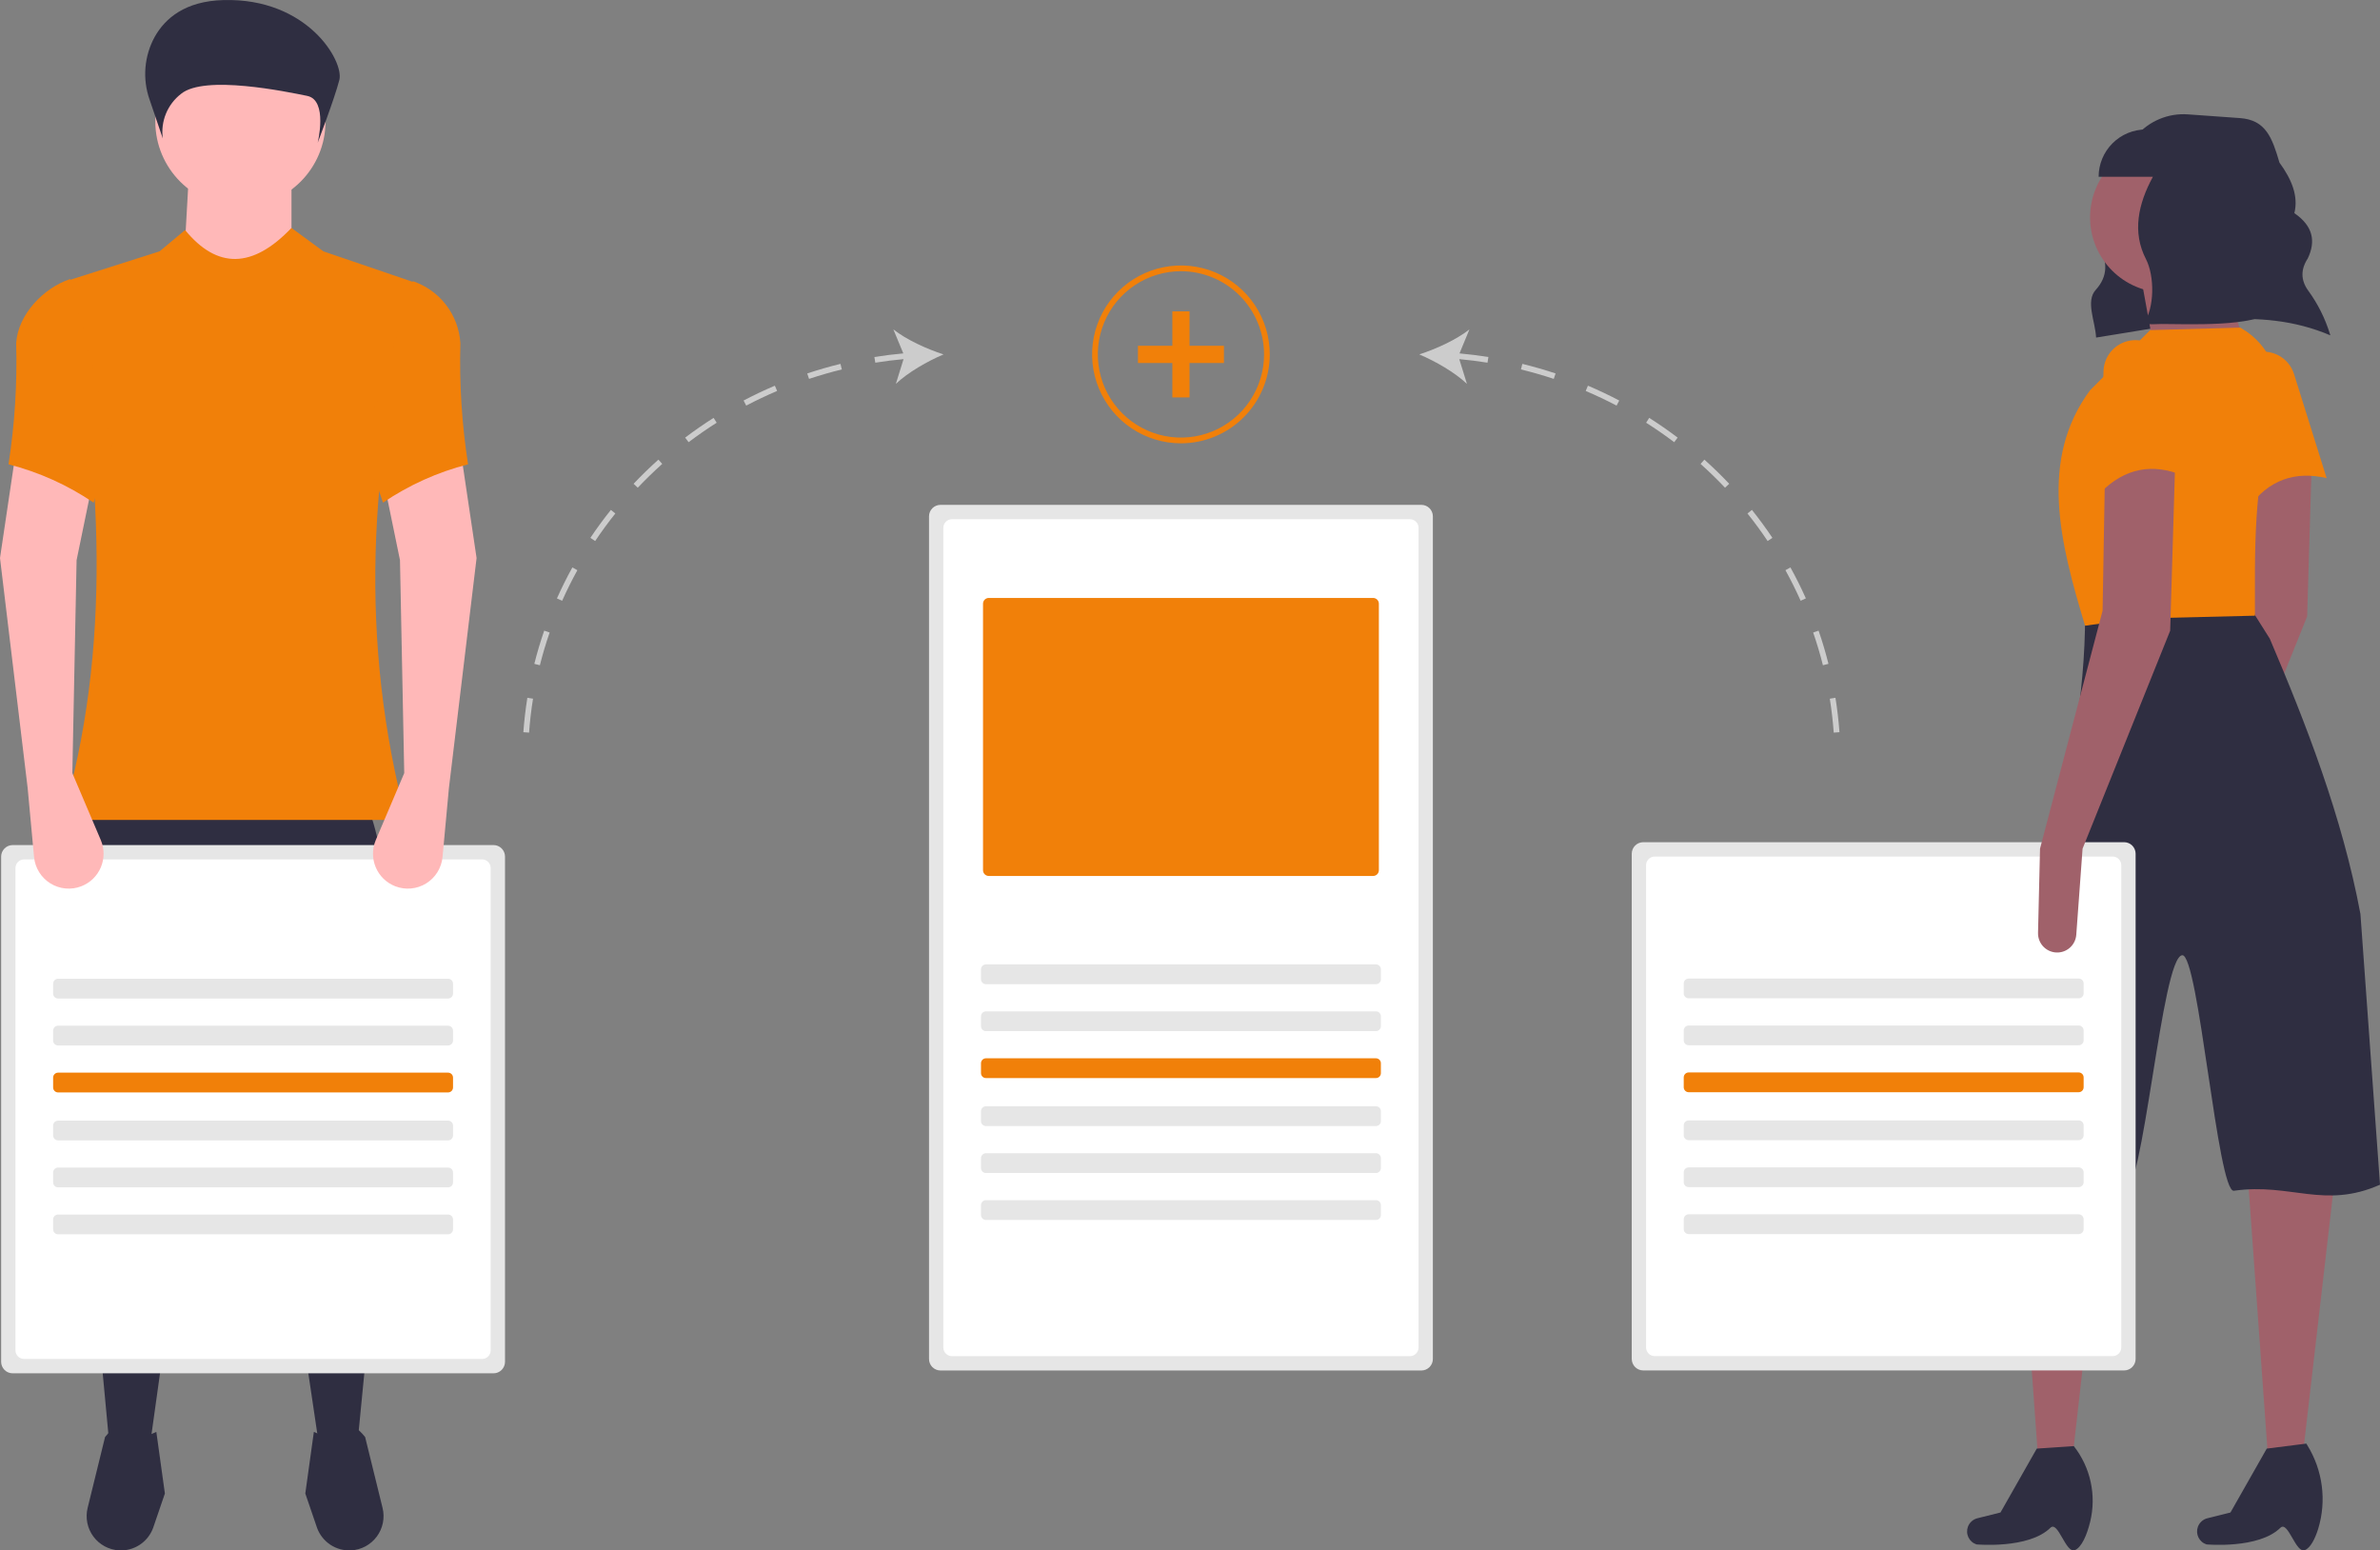 <svg width="218" height="142" viewBox="0 0 218 142" fill="none" xmlns="http://www.w3.org/2000/svg">
<rect x="0" y="0" width="218" height="142" fill="#808080" stroke="none"/>
<g clip-path="url(#clip0)">
<path d="M203.304 76.413L202.728 84.297C202.697 84.72 202.514 85.117 202.214 85.415C201.914 85.713 201.517 85.893 201.094 85.922C200.851 85.938 200.607 85.903 200.378 85.82C200.149 85.736 199.94 85.606 199.764 85.437C199.588 85.269 199.449 85.065 199.356 84.839C199.263 84.614 199.218 84.371 199.224 84.127L199.407 76.413L206.188 54.646L205.367 41.311L211.785 41.081L211.327 56.453L203.304 76.413Z" fill="#A0616A"/>
<path d="M213.112 43.79C210.249 43.129 207.799 43.9 205.898 46.578L204.427 35.436C204.354 34.736 204.537 34.033 204.94 33.457C205.343 32.88 205.94 32.468 206.622 32.297C207.346 32.115 208.112 32.217 208.763 32.581C209.414 32.946 209.901 33.546 210.125 34.259L213.112 43.79Z" fill="#F18009"/>
<path d="M213.45 30.712C206.835 27.896 200.04 29.68 191.995 30.918C191.92 29.419 191.013 27.594 191.963 26.548C193.118 25.277 193.012 23.941 192.317 22.598C190.54 19.164 193.086 15.509 195.657 12.471C196.236 11.787 196.968 11.251 197.794 10.904C198.62 10.557 199.516 10.41 200.409 10.475L205.171 10.815C207.544 10.985 208.119 12.611 208.792 14.895C209.929 16.443 210.538 17.986 210.155 19.522C211.858 20.687 212.144 22.093 211.379 23.678C210.73 24.677 210.737 25.648 211.408 26.593C212.29 27.797 212.966 29.14 213.407 30.567L213.45 30.712Z" fill="#2F2E41"/>
<path d="M189.84 133.478H186.676L184.797 107.323L192.82 107.094L189.84 133.478Z" fill="#A0616A"/>
<path d="M190.069 141.967C189.225 142.352 188.519 139.23 187.807 139.93C185.817 141.888 181.042 141.449 181.042 141.449C180.881 141.397 180.733 141.314 180.606 141.203C180.479 141.093 180.376 140.957 180.302 140.806C180.229 140.654 180.187 140.489 180.18 140.32C180.172 140.152 180.198 139.984 180.257 139.826C180.328 139.637 180.444 139.468 180.594 139.334C180.744 139.2 180.925 139.104 181.121 139.055L183.238 138.526L186.561 132.675L189.954 132.446C190.711 133.411 191.239 134.535 191.499 135.734C191.758 136.933 191.743 138.175 191.454 139.367C191.146 140.625 190.671 141.692 190.069 141.967Z" fill="#2F2E41"/>
<path d="M210.906 133.478H207.742L205.863 107.323L214.115 105.717L210.906 133.478Z" fill="#A0616A"/>
<path d="M211.135 141.967C210.291 142.352 209.585 139.23 208.873 139.93C206.883 141.888 202.108 141.449 202.108 141.449C201.947 141.397 201.799 141.314 201.672 141.203C201.545 141.093 201.442 140.957 201.368 140.806C201.295 140.654 201.253 140.489 201.245 140.32C201.238 140.152 201.264 139.984 201.323 139.826C201.394 139.637 201.51 139.468 201.66 139.334C201.81 139.2 201.991 139.104 202.187 139.055L204.303 138.526L207.627 132.675L211.25 132.216L211.341 132.366C212.041 133.496 212.493 134.762 212.665 136.08C212.838 137.398 212.728 138.738 212.342 140.01C212.041 140.976 211.631 141.74 211.135 141.967Z" fill="#2F2E41"/>
<path d="M218 108.505C212.887 110.769 209.824 108.318 204.619 109.059C203.132 109.271 201.382 87.395 199.888 87.487C197.987 87.603 196.341 109.649 194.428 109.573C189.619 109.367 184.85 108.612 180.212 107.323C185.169 88.081 191.022 70.683 190.986 56.39L205.856 55.243L207.903 58.491C211.185 66.198 214.538 74.756 216.208 83.713L218 108.505Z" fill="#2F2E41"/>
<path d="M198.321 26.794C202.119 26.794 205.198 23.712 205.198 19.911C205.198 16.11 202.119 13.028 198.321 13.028C194.523 13.028 191.444 16.11 191.444 19.911C191.444 23.712 194.523 26.794 198.321 26.794Z" fill="#A0616A"/>
<path d="M205.886 32.071L197.404 32.53L196.029 24.959L202.906 23.812L205.886 32.071Z" fill="#A0616A"/>
<path d="M206.543 56.39L195.677 56.652L190.986 57.308C188.683 49.695 186.744 42.099 191.444 35.742L196.946 30.235L205.198 30.006L205.307 30.069C206.618 30.82 207.633 31.996 208.187 33.403C208.74 34.809 208.798 36.362 208.352 37.806C206.304 44.467 206.563 50.757 206.543 56.39Z" fill="#F18009"/>
<path d="M206.128 19.877C206.13 17.822 205.378 15.838 204.013 14.303V11.858H196.556C195.988 11.858 195.425 11.97 194.899 12.188C194.374 12.406 193.897 12.725 193.495 13.127C193.093 13.53 192.774 14.008 192.556 14.533C192.339 15.059 192.227 15.623 192.227 16.192V16.192H197.197C195.857 18.661 195.279 21.25 196.569 23.745C197.348 25.249 197.383 28.239 196.316 29.674C196.877 29.706 197.439 29.706 198 29.674C200.303 29.674 206.586 29.974 208.103 28.47C209.639 26.948 206.128 22.211 206.128 19.877Z" fill="#2F2E41"/>
<path d="M194.565 77.135H150.513C150.235 77.136 149.969 77.247 149.772 77.444C149.575 77.641 149.464 77.908 149.463 78.186V124.465C149.464 124.743 149.575 125.01 149.772 125.207C149.969 125.404 150.235 125.515 150.513 125.516H194.565C194.843 125.515 195.11 125.404 195.306 125.207C195.503 125.01 195.614 124.743 195.615 124.465V78.186C195.614 77.908 195.503 77.641 195.306 77.444C195.11 77.247 194.843 77.136 194.565 77.135Z" fill="#E6E6E6"/>
<path d="M193.514 78.449H151.563C151.354 78.45 151.154 78.533 151.007 78.681C150.859 78.828 150.776 79.028 150.775 79.237V123.414C150.776 123.623 150.859 123.823 151.007 123.971C151.154 124.118 151.354 124.202 151.563 124.202H193.514C193.723 124.202 193.923 124.118 194.071 123.971C194.218 123.823 194.301 123.623 194.302 123.414V79.237C194.301 79.028 194.218 78.828 194.071 78.681C193.923 78.533 193.723 78.45 193.514 78.449Z" fill="white"/>
<path d="M190.757 77.727L190.18 85.611C190.149 86.033 189.967 86.43 189.667 86.729C189.367 87.027 188.969 87.207 188.547 87.235C188.304 87.251 188.06 87.217 187.831 87.133C187.602 87.05 187.393 86.92 187.216 86.751C187.04 86.582 186.902 86.379 186.809 86.153C186.716 85.927 186.67 85.685 186.676 85.441L186.86 77.727L192.59 55.931L192.82 42.625L199.238 42.395L198.78 57.767L190.757 77.727Z" fill="#A0616A"/>
<path d="M199.926 43.542C197.205 42.435 194.663 42.806 192.361 45.148L192.677 33.913C192.716 33.211 193.008 32.546 193.497 32.041C193.987 31.536 194.642 31.224 195.343 31.163C196.086 31.098 196.826 31.321 197.411 31.784C197.996 32.248 198.382 32.918 198.489 33.657L199.926 43.542Z" fill="#F18009"/>
<path d="M190.402 89.624C190.522 89.624 190.637 89.671 190.722 89.756C190.806 89.841 190.854 89.956 190.854 90.076V90.981C190.854 91.102 190.806 91.217 190.722 91.302C190.637 91.386 190.522 91.434 190.402 91.434H154.676C154.617 91.434 154.558 91.422 154.503 91.4C154.448 91.377 154.399 91.344 154.357 91.302C154.315 91.26 154.281 91.21 154.259 91.155C154.236 91.1 154.224 91.041 154.224 90.981V90.076C154.224 90.017 154.236 89.958 154.259 89.903C154.281 89.848 154.315 89.798 154.357 89.756C154.399 89.714 154.448 89.681 154.503 89.658C154.558 89.635 154.617 89.624 154.676 89.624H190.402Z" fill="#E6E6E6"/>
<path d="M190.402 93.924C190.522 93.924 190.637 93.971 190.722 94.056C190.806 94.141 190.854 94.256 190.854 94.376V95.281C190.854 95.401 190.806 95.517 190.722 95.602C190.637 95.686 190.522 95.734 190.402 95.734H154.676C154.617 95.734 154.558 95.722 154.503 95.7C154.448 95.677 154.399 95.644 154.357 95.602C154.315 95.559 154.281 95.51 154.259 95.455C154.236 95.4 154.224 95.341 154.224 95.281V94.376C154.224 94.317 154.236 94.258 154.259 94.203C154.281 94.148 154.315 94.098 154.357 94.056C154.399 94.014 154.448 93.981 154.503 93.958C154.558 93.935 154.617 93.924 154.676 93.924H190.402" fill="#E6E6E6"/>
<path d="M190.402 98.223C190.522 98.224 190.637 98.271 190.722 98.356C190.806 98.441 190.854 98.556 190.854 98.676V99.581C190.854 99.701 190.806 99.817 190.722 99.901C190.637 99.986 190.522 100.034 190.402 100.034H154.676C154.556 100.034 154.441 99.986 154.357 99.901C154.272 99.817 154.224 99.701 154.224 99.581V98.676C154.224 98.556 154.272 98.441 154.357 98.356C154.441 98.271 154.556 98.223 154.676 98.223H190.402Z" fill="#F18009"/>
<path d="M190.402 102.617C190.522 102.617 190.637 102.665 190.722 102.75C190.806 102.835 190.854 102.95 190.854 103.07V103.975C190.854 104.095 190.806 104.21 190.722 104.295C190.637 104.38 190.522 104.428 190.402 104.428H154.676C154.617 104.428 154.558 104.416 154.503 104.393C154.448 104.371 154.399 104.337 154.357 104.295C154.315 104.253 154.281 104.203 154.259 104.149C154.236 104.094 154.224 104.035 154.224 103.975V103.07C154.224 103.011 154.236 102.952 154.259 102.897C154.281 102.842 154.315 102.792 154.357 102.75C154.399 102.708 154.448 102.675 154.503 102.652C154.558 102.629 154.617 102.617 154.676 102.617H190.402" fill="#E6E6E6"/>
<path d="M190.402 106.917C190.522 106.917 190.637 106.965 190.722 107.05C190.806 107.135 190.854 107.25 190.854 107.37V108.275C190.854 108.395 190.806 108.51 190.722 108.595C190.637 108.68 190.522 108.728 190.402 108.728H154.676C154.617 108.728 154.558 108.716 154.503 108.693C154.448 108.671 154.399 108.637 154.357 108.595C154.315 108.553 154.281 108.503 154.259 108.448C154.236 108.393 154.224 108.335 154.224 108.275V107.37C154.224 107.31 154.236 107.252 154.259 107.197C154.281 107.142 154.315 107.092 154.357 107.05C154.399 107.008 154.448 106.975 154.503 106.952C154.558 106.929 154.617 106.917 154.676 106.917H190.402Z" fill="#E6E6E6"/>
<path d="M190.402 111.217C190.522 111.217 190.637 111.265 190.722 111.35C190.806 111.435 190.854 111.55 190.854 111.67V112.575C190.854 112.695 190.806 112.81 190.722 112.895C190.637 112.98 190.522 113.028 190.402 113.028H154.676C154.556 113.028 154.441 112.98 154.357 112.895C154.272 112.81 154.224 112.695 154.224 112.575V111.67C154.224 111.55 154.272 111.435 154.357 111.35C154.441 111.265 154.556 111.217 154.676 111.217H190.402Z" fill="#E6E6E6"/>
<path d="M32.74 132.249L29.232 132.444L21.242 78.61L13.739 132.346L9.939 131.469C7.829 108.305 5.081 84.362 7.016 73.929H33.714C37.679 84.299 35.032 108.648 32.74 132.249Z" fill="#2F2E41"/>
<path d="M10.916 141.996C10.454 141.972 10.002 141.847 9.595 141.628C9.187 141.409 8.832 141.103 8.556 140.732C8.28 140.36 8.089 139.932 7.998 139.478C7.907 139.024 7.916 138.555 8.027 138.105L9.623 131.615C10.958 129.956 12.152 130.028 13.225 131.615L14.32 131.145L15.103 136.786L14.024 139.943C13.792 140.572 13.366 141.111 12.806 141.48C12.247 141.85 11.585 142.03 10.916 141.996Z" fill="#2F2E41"/>
<path d="M32.152 141.996C32.614 141.972 33.066 141.847 33.474 141.628C33.882 141.409 34.236 141.103 34.512 140.732C34.788 140.36 34.979 139.932 35.07 139.478C35.162 139.024 35.152 138.555 35.041 138.105L33.445 131.615C32.111 129.956 30.916 130.028 29.844 131.615L28.748 131.145L27.965 136.786L29.044 139.943C29.276 140.572 29.703 141.111 30.262 141.48C30.821 141.85 31.483 142.03 32.152 141.996Z" fill="#2F2E41"/>
<path d="M22.021 18.925C26.326 18.925 29.816 15.432 29.816 11.123C29.816 6.814 26.326 3.321 22.021 3.321C17.716 3.321 14.226 6.814 14.226 11.123C14.226 15.432 17.716 18.925 22.021 18.925Z" fill="#FFB8B8"/>
<path d="M26.699 25.556H16.76L17.344 15.219H26.699V25.556Z" fill="#FFB8B8"/>
<path d="M37.222 75.099H5.651C10.254 59.565 9.445 42.923 6.041 25.751L14.616 23.021L16.954 21.07C19.889 24.648 23.134 24.618 26.698 20.875L29.622 23.021L38.196 25.947C33.673 42.491 32.938 58.891 37.222 75.099Z" fill="#F18009"/>
<path d="M13.696 9.107C13.368 8.171 13.242 7.176 13.324 6.187C13.407 5.199 13.696 4.239 14.174 3.37C15.127 1.679 16.961 0.094 20.488 0.005C28.182 -0.19 31.517 5.616 31.083 7.319C30.65 9.022 29.099 13.073 29.099 13.073C29.099 13.073 30.06 9.172 28.137 8.782C26.213 8.392 18.759 6.832 16.595 8.587C15.978 9.06 15.497 9.688 15.201 10.408C14.906 11.127 14.806 11.912 14.912 12.683L13.696 9.107Z" fill="#2F2E41"/>
<path d="M45.207 77.398H1.155C0.878 77.4 0.612 77.511 0.415 77.708C0.219 77.905 0.107 78.171 0.105 78.449V124.728C0.106 125.006 0.217 125.273 0.414 125.47C0.611 125.667 0.877 125.778 1.155 125.779H45.207C45.485 125.778 45.752 125.667 45.949 125.47C46.145 125.273 46.256 125.006 46.257 124.728V78.449C46.256 78.171 46.145 77.904 45.949 77.707C45.752 77.51 45.485 77.399 45.207 77.398Z" fill="#E6E6E6"/>
<path d="M44.157 78.712H2.205C1.996 78.712 1.796 78.796 1.649 78.943C1.501 79.091 1.418 79.291 1.417 79.5V123.677C1.418 123.886 1.501 124.086 1.649 124.233C1.796 124.381 1.996 124.464 2.205 124.465H44.157C44.365 124.464 44.565 124.381 44.713 124.233C44.86 124.086 44.943 123.886 44.944 123.677V79.5C44.943 79.291 44.86 79.091 44.713 78.943C44.565 78.796 44.365 78.712 44.157 78.712Z" fill="white"/>
<path d="M36.2 81.17C35.801 81.015 35.438 80.781 35.131 80.483C34.825 80.185 34.581 79.828 34.415 79.433C34.249 79.039 34.164 78.615 34.165 78.187C34.165 77.759 34.252 77.335 34.419 76.942L37.027 70.808L36.637 51.303L35.273 44.671L42.289 41.941L43.653 51.108L41.12 72.173L40.535 78.487C40.49 78.98 40.331 79.455 40.071 79.875C39.81 80.296 39.456 80.65 39.036 80.91C38.615 81.17 38.141 81.329 37.648 81.374C37.156 81.419 36.66 81.35 36.2 81.17Z" fill="#FFB8B8"/>
<path d="M7.453 81.17C7.852 81.015 8.215 80.781 8.522 80.483C8.828 80.185 9.072 79.828 9.238 79.433C9.404 79.039 9.489 78.615 9.488 78.187C9.488 77.759 9.401 77.335 9.234 76.942L6.626 70.808L7.016 51.303L8.38 44.671L1.364 41.941L0 51.108L2.533 72.173L3.118 78.487C3.163 78.98 3.322 79.455 3.583 79.875C3.843 80.296 4.197 80.65 4.617 80.91C5.038 81.17 5.513 81.329 6.005 81.374C6.497 81.419 6.993 81.35 7.453 81.17Z" fill="#FFB8B8"/>
<path d="M42.873 42.526C40.092 43.237 37.455 44.425 35.078 46.037L33.324 40.77L37.806 25.751C39.016 26.155 40.077 26.91 40.855 27.921C41.632 28.932 42.091 30.152 42.171 31.426C42.068 35.139 42.303 38.855 42.873 42.526Z" fill="#F18009"/>
<path d="M0.779 42.526C3.561 43.237 6.198 44.425 8.574 46.037L10.328 40.77L6.431 25.556C3.957 26.382 1.646 28.821 1.481 31.426C1.585 35.139 1.35 38.855 0.779 42.526Z" fill="#F18009"/>
<path d="M41.043 89.642C41.163 89.642 41.278 89.69 41.363 89.775C41.448 89.86 41.496 89.975 41.496 90.095V91C41.496 91.12 41.448 91.235 41.363 91.32C41.278 91.405 41.163 91.453 41.043 91.453H5.318C5.259 91.453 5.2 91.441 5.145 91.418C5.09 91.396 5.04 91.362 4.998 91.32C4.956 91.278 4.923 91.228 4.9 91.173C4.877 91.118 4.866 91.06 4.866 91V90.095C4.866 90.035 4.877 89.977 4.9 89.922C4.923 89.867 4.956 89.817 4.998 89.775C5.04 89.733 5.09 89.7 5.145 89.677C5.2 89.654 5.259 89.642 5.318 89.642H41.043Z" fill="#E6E6E6"/>
<path d="M41.043 93.942C41.163 93.942 41.278 93.99 41.363 94.075C41.448 94.16 41.496 94.275 41.496 94.395V95.3C41.496 95.42 41.448 95.535 41.363 95.62C41.278 95.705 41.163 95.753 41.043 95.753H5.318C5.259 95.753 5.2 95.741 5.145 95.718C5.09 95.695 5.04 95.662 4.998 95.62C4.956 95.578 4.923 95.528 4.9 95.473C4.877 95.418 4.866 95.359 4.866 95.3V94.395C4.866 94.335 4.877 94.276 4.9 94.222C4.923 94.167 4.956 94.117 4.998 94.075C5.04 94.033 5.09 93.999 5.145 93.977C5.2 93.954 5.259 93.942 5.318 93.942H41.043Z" fill="#E6E6E6"/>
<path d="M41.043 98.242C41.163 98.242 41.278 98.29 41.363 98.375C41.448 98.46 41.496 98.575 41.496 98.695V99.6C41.496 99.72 41.448 99.835 41.363 99.92C41.278 100.005 41.163 100.053 41.043 100.053H5.318C5.198 100.053 5.083 100.005 4.998 99.92C4.913 99.835 4.866 99.72 4.866 99.6V98.695C4.866 98.575 4.913 98.46 4.998 98.375C5.083 98.29 5.198 98.242 5.318 98.242H41.043" fill="#F18009"/>
<path d="M41.043 102.636C41.163 102.636 41.278 102.684 41.363 102.769C41.448 102.854 41.496 102.969 41.496 103.089V103.994C41.496 104.114 41.448 104.229 41.363 104.314C41.278 104.399 41.163 104.447 41.043 104.447H5.318C5.259 104.447 5.2 104.435 5.145 104.412C5.09 104.389 5.04 104.356 4.998 104.314C4.956 104.272 4.923 104.222 4.9 104.167C4.877 104.112 4.866 104.053 4.866 103.994V103.089C4.866 103.029 4.877 102.97 4.9 102.915C4.923 102.861 4.956 102.811 4.998 102.769C5.04 102.727 5.09 102.693 5.145 102.671C5.2 102.648 5.259 102.636 5.318 102.636H41.043Z" fill="#E6E6E6"/>
<path d="M41.043 106.936C41.163 106.936 41.278 106.984 41.363 107.069C41.448 107.153 41.496 107.269 41.496 107.389V108.294C41.496 108.414 41.448 108.529 41.363 108.614C41.278 108.699 41.163 108.746 41.043 108.746H5.318C5.259 108.746 5.2 108.735 5.145 108.712C5.09 108.689 5.04 108.656 4.998 108.614C4.956 108.572 4.923 108.522 4.9 108.467C4.877 108.412 4.866 108.353 4.866 108.294V107.389C4.866 107.329 4.877 107.27 4.9 107.215C4.923 107.16 4.956 107.111 4.998 107.069C5.04 107.026 5.09 106.993 5.145 106.97C5.2 106.948 5.259 106.936 5.318 106.936H41.043Z" fill="#E6E6E6"/>
<path d="M41.043 111.236C41.163 111.236 41.278 111.284 41.363 111.368C41.448 111.453 41.496 111.568 41.496 111.688V112.594C41.496 112.714 41.448 112.829 41.363 112.914C41.278 112.999 41.163 113.046 41.043 113.046H5.318C5.198 113.046 5.083 112.999 4.998 112.914C4.913 112.829 4.866 112.714 4.866 112.594V111.688C4.866 111.568 4.913 111.453 4.998 111.368C5.083 111.284 5.198 111.236 5.318 111.236H41.043Z" fill="#E6E6E6"/>
<path d="M130.196 46.239H86.145C85.866 46.24 85.6 46.35 85.403 46.547C85.206 46.744 85.095 47.011 85.095 47.29V124.47C85.096 124.749 85.206 125.016 85.403 125.212C85.6 125.409 85.867 125.52 86.145 125.521H130.196C130.474 125.52 130.741 125.409 130.938 125.212C131.134 125.016 131.245 124.749 131.246 124.47V47.29C131.246 47.011 131.135 46.744 130.938 46.547C130.741 46.35 130.475 46.24 130.196 46.239Z" fill="#E6E6E6"/>
<path d="M129.915 48.173C129.894 48.079 129.857 47.989 129.805 47.907C129.733 47.799 129.635 47.71 129.52 47.648C129.405 47.586 129.277 47.553 129.146 47.553H87.195C86.986 47.553 86.786 47.636 86.638 47.784C86.49 47.932 86.407 48.132 86.407 48.341V123.419C86.408 123.628 86.491 123.828 86.639 123.976C86.786 124.124 86.986 124.207 87.195 124.208H129.146C129.355 124.207 129.555 124.124 129.702 123.976C129.85 123.828 129.933 123.628 129.934 123.419V48.341C129.934 48.284 129.928 48.228 129.915 48.173Z" fill="white"/>
<path d="M126.033 88.329C126.153 88.329 126.268 88.376 126.353 88.461C126.438 88.546 126.485 88.661 126.485 88.781V89.687C126.485 89.807 126.438 89.922 126.353 90.007C126.268 90.091 126.153 90.139 126.033 90.139H90.308C90.248 90.139 90.189 90.127 90.135 90.105C90.08 90.082 90.03 90.049 89.988 90.007C89.946 89.965 89.913 89.915 89.89 89.86C89.867 89.805 89.856 89.746 89.856 89.687V88.781C89.856 88.722 89.867 88.663 89.89 88.608C89.913 88.553 89.946 88.503 89.988 88.461C90.03 88.419 90.08 88.386 90.135 88.363C90.189 88.34 90.248 88.329 90.308 88.329H126.033Z" fill="#E6E6E6"/>
<path d="M126.033 92.629C126.153 92.629 126.268 92.676 126.353 92.761C126.438 92.846 126.485 92.961 126.485 93.081V93.986C126.485 94.106 126.438 94.222 126.353 94.306C126.268 94.391 126.153 94.439 126.033 94.439H90.308C90.248 94.439 90.189 94.427 90.135 94.405C90.08 94.382 90.03 94.349 89.988 94.306C89.946 94.264 89.913 94.215 89.89 94.16C89.867 94.105 89.856 94.046 89.856 93.986V93.081C89.856 93.022 89.867 92.963 89.89 92.908C89.913 92.853 89.946 92.803 89.988 92.761C90.03 92.719 90.08 92.686 90.135 92.663C90.189 92.64 90.248 92.629 90.308 92.629H126.033Z" fill="#E6E6E6"/>
<path d="M126.033 96.928C126.153 96.928 126.268 96.976 126.353 97.061C126.438 97.146 126.485 97.261 126.485 97.381V98.286C126.485 98.406 126.438 98.522 126.353 98.606C126.268 98.691 126.153 98.739 126.033 98.739H90.308C90.188 98.739 90.073 98.691 89.988 98.606C89.903 98.522 89.856 98.406 89.856 98.286V97.381C89.856 97.261 89.903 97.146 89.988 97.061C90.073 96.976 90.188 96.928 90.308 96.928H126.033Z" fill="#F18009"/>
<path d="M126.033 101.322C126.153 101.322 126.268 101.37 126.353 101.455C126.438 101.54 126.485 101.655 126.485 101.775V102.68C126.485 102.8 126.438 102.915 126.353 103C126.268 103.085 126.153 103.133 126.033 103.133H90.308C90.248 103.133 90.189 103.121 90.135 103.098C90.08 103.076 90.03 103.042 89.988 103C89.946 102.958 89.913 102.908 89.89 102.854C89.867 102.799 89.856 102.74 89.856 102.68V101.775C89.856 101.716 89.867 101.657 89.89 101.602C89.913 101.547 89.946 101.497 89.988 101.455C90.03 101.413 90.08 101.38 90.135 101.357C90.189 101.334 90.248 101.322 90.308 101.322H126.033Z" fill="#E6E6E6"/>
<path d="M126.033 105.622C126.153 105.622 126.268 105.67 126.353 105.755C126.438 105.84 126.485 105.955 126.485 106.075V106.98C126.485 107.1 126.438 107.215 126.353 107.3C126.268 107.385 126.153 107.433 126.033 107.433H90.308C90.248 107.433 90.189 107.421 90.135 107.398C90.08 107.376 90.03 107.342 89.988 107.3C89.946 107.258 89.913 107.208 89.89 107.153C89.867 107.098 89.856 107.04 89.856 106.98V106.075C89.856 106.016 89.867 105.957 89.89 105.902C89.913 105.847 89.946 105.797 89.988 105.755C90.03 105.713 90.08 105.68 90.135 105.657C90.189 105.634 90.248 105.622 90.308 105.622H126.033Z" fill="#E6E6E6"/>
<path d="M126.033 109.922C126.153 109.922 126.268 109.97 126.353 110.055C126.438 110.14 126.485 110.255 126.485 110.375V111.28C126.485 111.4 126.438 111.515 126.353 111.6C126.268 111.685 126.153 111.733 126.033 111.733H90.308C90.188 111.733 90.073 111.685 89.988 111.6C89.903 111.515 89.856 111.4 89.856 111.28V110.375C89.856 110.255 89.903 110.14 89.988 110.055C90.073 109.97 90.188 109.922 90.308 109.922H126.033Z" fill="#E6E6E6"/>
<path d="M90.567 54.765C90.427 54.765 90.294 54.821 90.195 54.919C90.097 55.018 90.042 55.151 90.041 55.291V79.702C90.042 79.841 90.097 79.975 90.195 80.073C90.294 80.171 90.427 80.227 90.567 80.227H125.775C125.914 80.227 126.047 80.171 126.146 80.073C126.244 79.975 126.3 79.841 126.3 79.702V55.291C126.3 55.151 126.244 55.018 126.146 54.919C126.047 54.821 125.914 54.765 125.775 54.765H90.567Z" fill="#F18009"/>
<path d="M145.245 35.807C146.202 36.214 147.153 36.665 148.072 37.148L148.316 36.683C147.385 36.193 146.42 35.736 145.451 35.324L145.245 35.807Z" fill="#CCCCCC"/>
<path d="M156.116 42.097L155.766 42.488C156.54 43.181 157.294 43.915 158.008 44.669L158.389 44.308C157.666 43.544 156.901 42.799 156.116 42.097Z" fill="#CCCCCC"/>
<path d="M150.78 38.716C151.657 39.273 152.522 39.873 153.35 40.5L153.667 40.08C152.828 39.445 151.951 38.837 151.061 38.272L150.78 38.716Z" fill="#CCCCCC"/>
<path d="M139.315 33.836C140.325 34.083 141.336 34.374 142.32 34.701L142.486 34.203C141.488 33.871 140.463 33.576 139.44 33.326L139.315 33.836Z" fill="#CCCCCC"/>
<path d="M168.121 63.909L167.603 63.992C167.767 65.016 167.888 66.061 167.964 67.099L168.488 67.06C168.411 66.007 168.287 64.947 168.121 63.909Z" fill="#CCCCCC"/>
<path d="M166.081 57.931C166.42 58.912 166.721 59.921 166.973 60.928L167.482 60.8C167.226 59.778 166.921 58.755 166.577 57.759L166.081 57.931Z" fill="#CCCCCC"/>
<path d="M163.539 52.223C164.042 53.133 164.511 54.075 164.933 55.022L165.412 54.808C164.984 53.847 164.508 52.892 163.998 51.969L163.539 52.223Z" fill="#CCCCCC"/>
<path d="M160.062 47.029C160.711 47.841 161.333 48.69 161.91 49.553L162.347 49.261C161.761 48.386 161.13 47.524 160.472 46.701L160.062 47.029Z" fill="#CCCCCC"/>
<path d="M134.596 30.167C133.405 31.115 131.514 31.974 130 32.459C131.464 33.08 133.268 34.108 134.368 35.16L133.664 32.892C134.53 32.972 135.398 33.08 136.25 33.217L136.333 32.698C135.461 32.558 134.572 32.448 133.686 32.367L134.596 30.167Z" fill="#CCCCCC"/>
<path d="M51.013 54.809L51.492 55.023C51.914 54.076 52.383 53.134 52.886 52.223L52.427 51.969C51.916 52.893 51.441 53.848 51.013 54.809Z" fill="#CCCCCC"/>
<path d="M48.942 60.8L49.452 60.928C49.704 59.922 50.004 58.913 50.344 57.931L49.847 57.759C49.503 58.756 49.199 59.779 48.942 60.8Z" fill="#CCCCCC"/>
<path d="M47.938 67.06L48.461 67.099C48.537 66.061 48.658 65.016 48.823 63.992L48.304 63.909C48.138 64.947 48.014 66.007 47.938 67.06Z" fill="#CCCCCC"/>
<path d="M54.078 49.26L54.514 49.553C55.092 48.691 55.713 47.842 56.363 47.029L55.953 46.701C55.294 47.525 54.664 48.386 54.078 49.26Z" fill="#CCCCCC"/>
<path d="M68.109 36.683L68.353 37.148C69.273 36.665 70.224 36.214 71.18 35.807L70.975 35.324C70.006 35.736 69.042 36.193 68.109 36.683Z" fill="#CCCCCC"/>
<path d="M73.939 34.203L74.105 34.701C75.089 34.374 76.1 34.083 77.11 33.836L76.985 33.326C75.962 33.576 74.937 33.871 73.939 34.203Z" fill="#CCCCCC"/>
<path d="M58.035 44.308L58.416 44.669C59.13 43.916 59.884 43.182 60.659 42.488L60.309 42.096C59.523 42.8 58.758 43.544 58.035 44.308Z" fill="#CCCCCC"/>
<path d="M62.758 40.08L63.074 40.499C63.903 39.873 64.768 39.273 65.645 38.716L65.364 38.272C64.474 38.837 63.598 39.445 62.758 40.08Z" fill="#CCCCCC"/>
<path d="M86.426 32.459C84.911 31.974 83.02 31.114 81.829 30.167L82.74 32.367C81.853 32.448 80.965 32.558 80.092 32.698L80.175 33.217C81.028 33.081 81.895 32.973 82.761 32.892L82.057 35.159C83.157 34.107 84.962 33.079 86.426 32.459Z" fill="#CCCCCC"/>
<path d="M108.17 40.603C106.561 40.603 104.988 40.125 103.65 39.23C102.311 38.336 101.269 37.063 100.653 35.575C100.037 34.087 99.876 32.45 100.19 30.87C100.504 29.29 101.279 27.839 102.417 26.7C103.555 25.561 105.004 24.785 106.583 24.471C108.161 24.156 109.798 24.318 111.284 24.934C112.771 25.55 114.042 26.594 114.936 27.934C115.83 29.273 116.308 30.848 116.308 32.459C116.305 34.618 115.447 36.688 113.922 38.215C112.396 39.742 110.328 40.6 108.17 40.603ZM108.17 24.84C106.665 24.84 105.193 25.286 103.941 26.124C102.689 26.961 101.714 28.151 101.138 29.543C100.561 30.935 100.411 32.467 100.704 33.945C100.998 35.423 101.723 36.78 102.788 37.846C103.852 38.911 105.209 39.637 106.685 39.931C108.162 40.225 109.693 40.074 111.084 39.498C112.475 38.921 113.663 37.944 114.5 36.691C115.336 35.438 115.783 33.965 115.783 32.459C115.78 30.439 114.978 28.502 113.551 27.074C112.124 25.645 110.189 24.842 108.17 24.84V24.84Z" fill="#F18009"/>
<path d="M108.958 28.518H107.383V36.399H108.958V28.518Z" fill="#F18009"/>
<path d="M112.108 33.247V31.67H104.233V33.247H112.108Z" fill="#F18009"/>
</g>
<defs>
<clipPath id="clip0">
<rect width="218" height="142" fill="white"/>
</clipPath>
</defs>
</svg>
